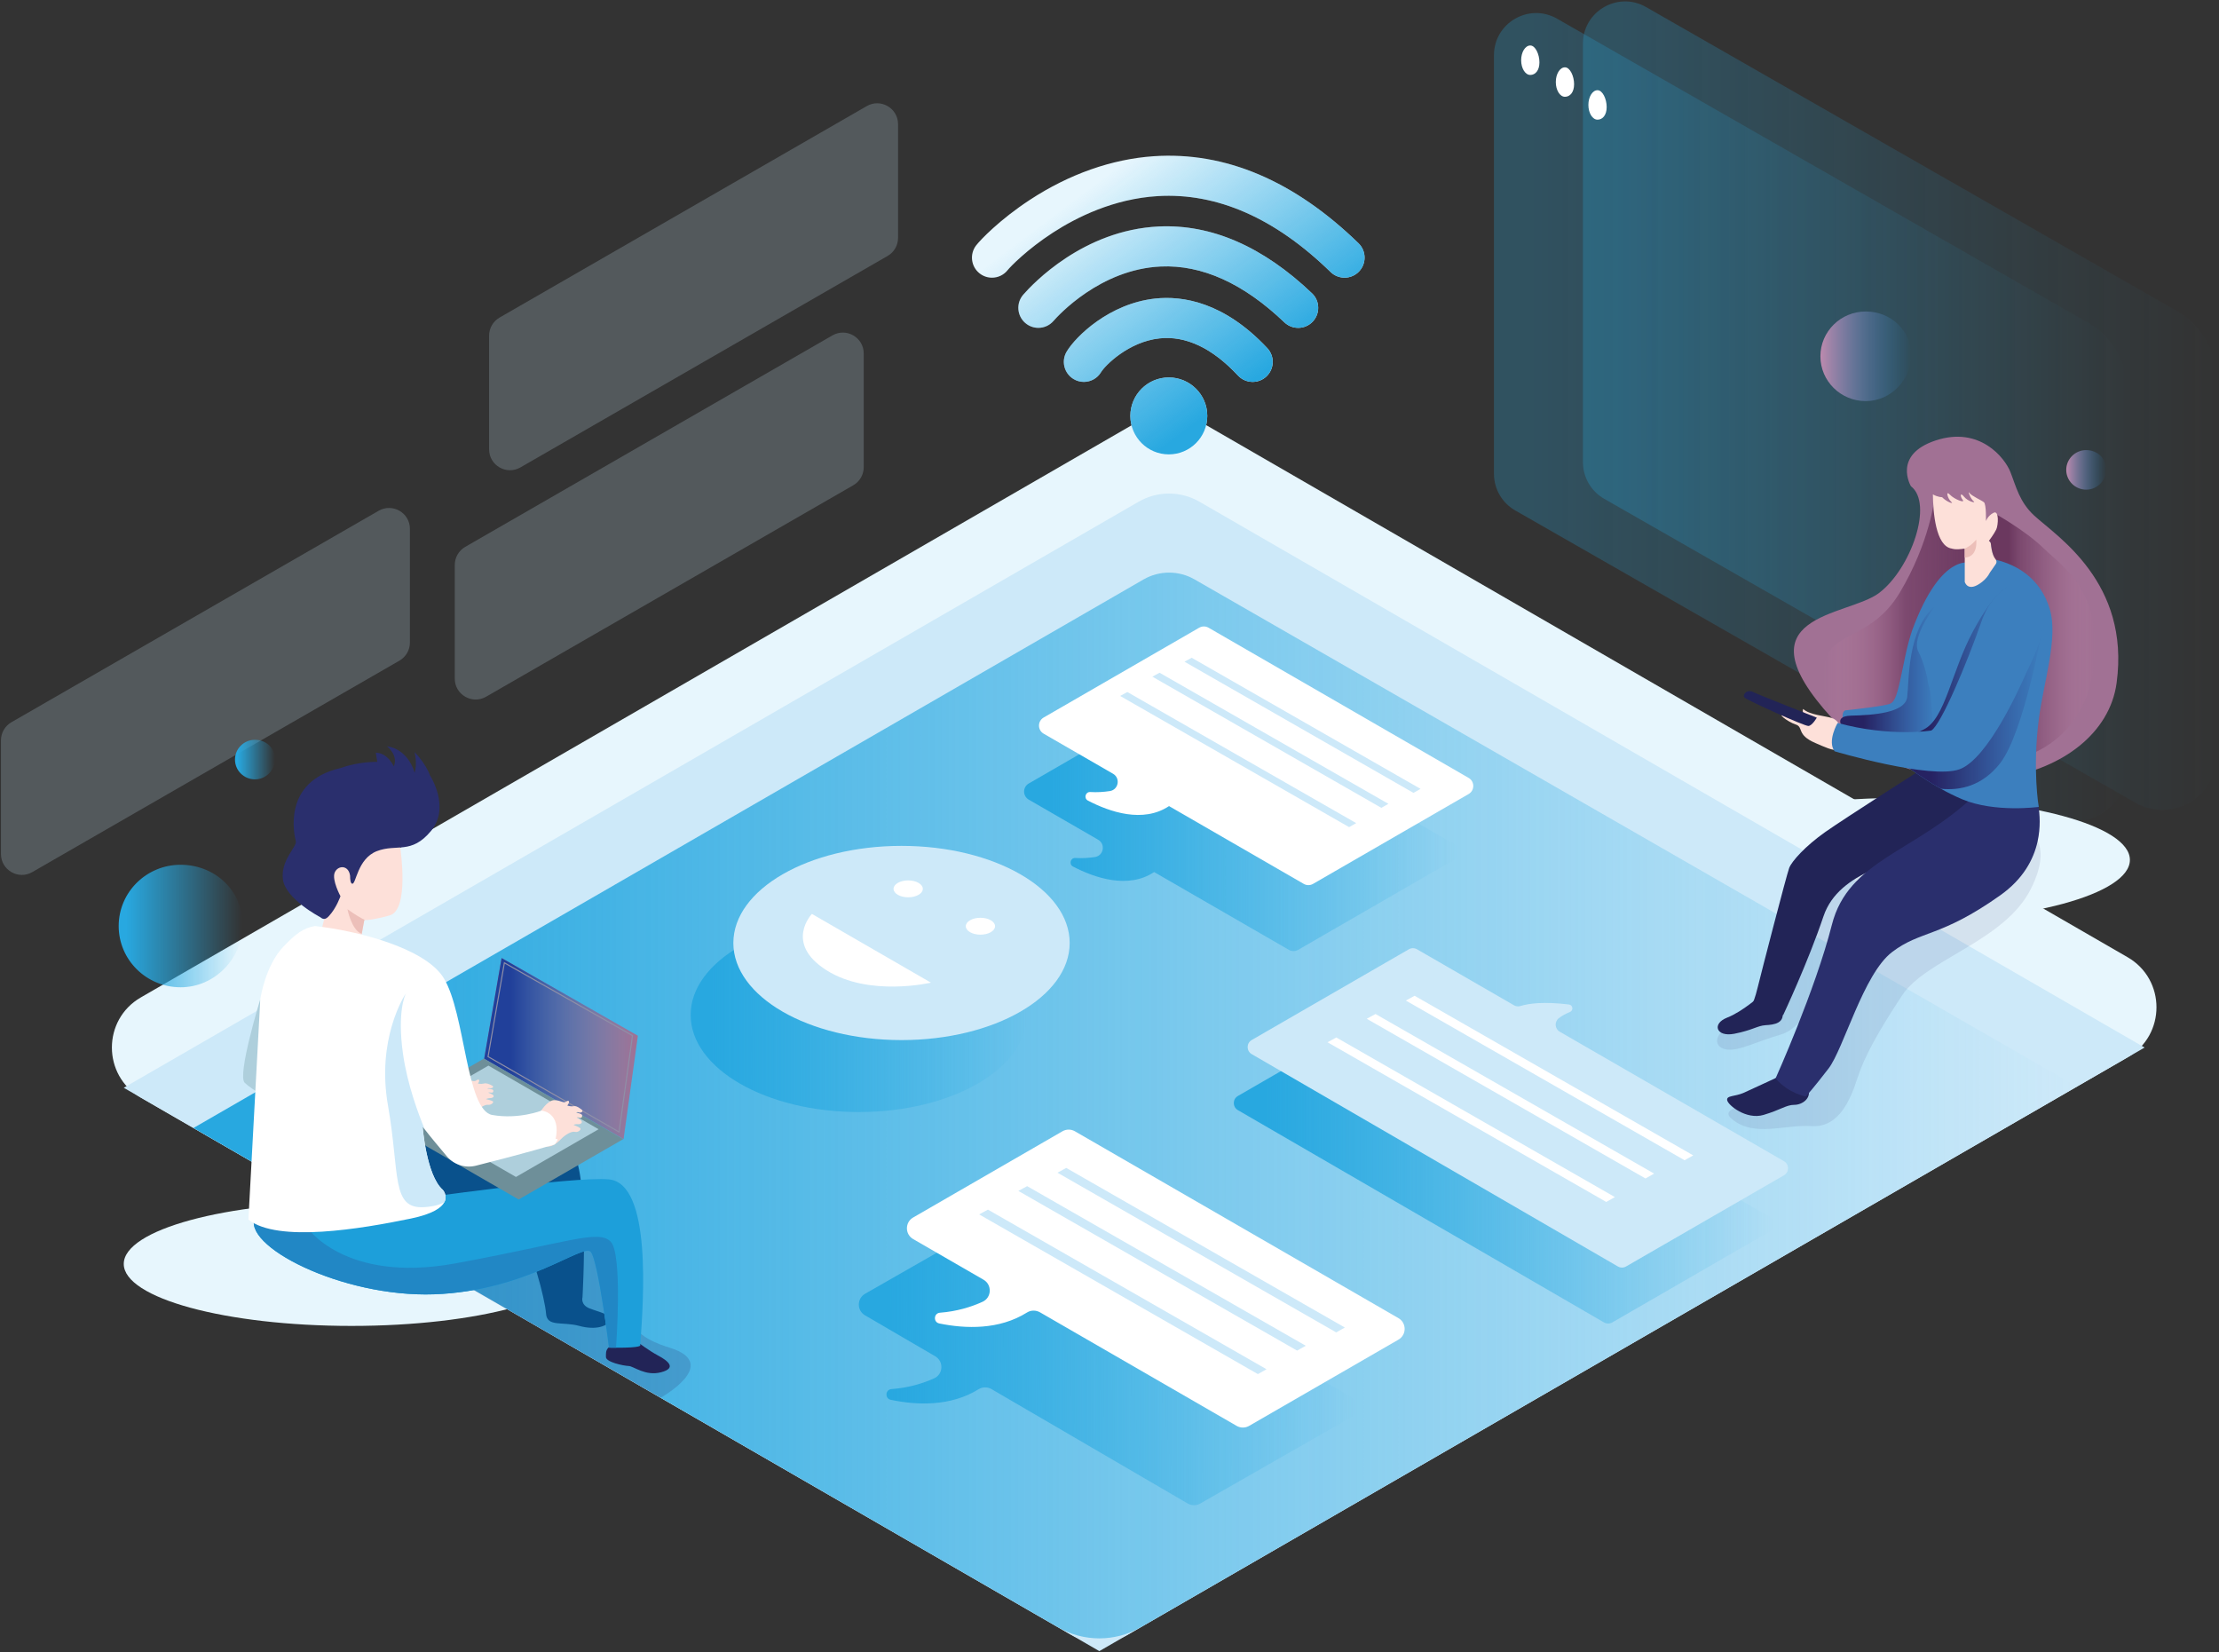 <svg width="912" height="679" viewBox="0 0 912 679" fill="none" xmlns="http://www.w3.org/2000/svg">
<rect x="0" y="0" width="912" height="679" fill="#333333" stroke="none"/>
<g opacity="0.51">
<path opacity="0.51" d="M614.01 22.709V194.721C614.01 200.935 617.338 206.673 622.731 209.758L840.986 334.624C855.911 343.163 874.492 332.386 874.492 315.191V160.924C874.492 149.197 868.212 138.366 858.034 132.539L639.942 7.675C628.391 1.063 614.01 9.401 614.01 22.709Z" fill="url(#paint0_linear_26_28112)"/>
</g>
<g opacity="0.51">
<path opacity="0.51" d="M650.584 17.928V189.94C650.584 196.153 653.913 201.891 659.306 204.976L877.561 329.842C892.486 338.381 911.066 327.605 911.066 310.41V156.142C911.066 144.414 904.787 133.584 894.609 127.757L676.516 2.893C664.967 -3.719 650.584 4.619 650.584 17.928Z" fill="url(#paint1_linear_26_28112)"/>
</g>
<g opacity="0.46">
<path opacity="0.46" d="M164.173 271.49L13.259 358.392C7.54 361.686 0.398 357.557 0.398 350.956V304.244C0.398 301.175 2.037 298.34 4.697 296.808L155.611 209.907C161.33 206.613 168.472 210.742 168.472 217.342V264.055C168.472 267.123 166.833 269.959 164.173 271.49Z" fill="#CDE9F9"/>
</g>
<g opacity="0.46">
<path opacity="0.46" d="M350.69 199.417L199.776 286.318C194.056 289.612 186.915 285.483 186.915 278.883V232.17C186.915 229.102 188.554 226.266 191.214 224.735L342.127 137.833C347.847 134.54 354.988 138.669 354.988 145.269V191.981C354.988 195.051 353.349 197.886 350.69 199.417Z" fill="#CDE9F9"/>
</g>
<g opacity="0.46">
<path opacity="0.46" d="M364.799 105.185L213.885 192.086C208.165 195.38 201.024 191.251 201.024 184.651V137.938C201.024 134.87 202.663 132.034 205.323 130.503L356.236 43.602C361.956 40.308 369.097 44.437 369.097 51.037V97.75C369.097 100.818 367.458 103.653 364.799 105.185Z" fill="#CDE9F9"/>
</g>
<path d="M632.701 25.621C632.701 28.965 631.019 30.8 628.944 30.8C626.869 30.8 625.187 28.09 625.187 24.747C625.187 21.404 626.869 18.693 628.944 18.693C631.019 18.693 632.701 22.278 632.701 25.621Z" fill="white"/>
<path d="M646.946 34.595C646.946 37.939 645.264 39.775 643.189 39.775C641.114 39.775 639.432 37.064 639.432 33.721C639.432 30.378 641.114 27.667 643.189 27.667C645.264 27.666 646.946 31.252 646.946 34.595Z" fill="white"/>
<path d="M660.336 43.996C660.336 47.339 658.653 49.175 656.578 49.175C654.503 49.175 652.821 46.465 652.821 43.122C652.821 39.778 654.503 37.068 656.578 37.068C658.653 37.068 660.336 40.652 660.336 43.996Z" fill="white"/>
<path d="M144.476 544.888C196.177 544.888 238.089 533.484 238.089 519.416C238.089 505.348 196.177 493.944 144.476 493.944C92.775 493.944 50.864 505.348 50.864 519.416C50.864 533.484 92.775 544.888 144.476 544.888Z" fill="#E7F6FD"/>
<path d="M781.766 378.848C833.467 378.848 875.379 367.444 875.379 353.376C875.379 339.308 833.467 327.904 781.766 327.904C730.066 327.904 688.154 339.308 688.154 353.376C688.154 367.444 730.066 378.848 781.766 378.848Z" fill="#E7F6FD"/>
<path d="M439.94 671.672L57.872 451.066C42.028 441.918 42.028 419.048 57.872 409.899L468.581 172.755C475.935 168.509 484.997 168.509 492.351 172.755L874.419 393.362C890.264 402.51 890.264 425.38 874.419 434.529L463.711 671.672C456.356 675.919 447.294 675.919 439.94 671.672Z" fill="#E7F6FD"/>
<path d="M451.825 678.534L50.863 447.019L467.993 206.168C475.711 201.712 485.219 201.712 492.937 206.168L881.427 430.482L451.825 678.534Z" fill="#CDE9F9"/>
<path d="M434.89 668.757L79.503 463.556L469.983 238.13C476.472 234.384 484.464 234.376 490.959 238.11L853.62 446.538L468.759 668.757C458.28 674.808 445.369 674.808 434.89 668.757Z" fill="url(#paint2_linear_26_28112)"/>
<path d="M554.822 573.861L422.184 496.523C420.604 495.602 418.653 495.593 417.066 496.501L355.551 531.672C352.131 533.627 352.11 538.552 355.513 540.536L384.364 557.358C387.946 559.447 387.704 564.732 383.923 566.433C379.201 568.557 373.334 570.337 366.398 570.846C363.83 571.034 363.576 574.731 366.097 575.258C376.927 577.524 390.711 578.047 402.196 570.903C403.827 569.889 405.9 569.915 407.558 570.882L488.15 617.874C489.73 618.795 491.681 618.803 493.268 617.896L554.783 582.725C558.204 580.77 558.225 575.846 554.822 573.861Z" fill="url(#paint3_linear_26_28112)"/>
<path d="M574.747 541.676L441.782 464.901C440.199 463.986 438.248 463.986 436.664 464.901L375.299 500.334C371.887 502.304 371.887 507.228 375.299 509.198L404.22 525.897C407.811 527.971 407.592 533.257 403.818 534.974C399.106 537.118 393.245 538.923 386.312 539.461C383.745 539.66 383.507 543.358 386.03 543.875C396.869 546.095 410.655 546.559 422.11 539.366C423.737 538.345 425.81 538.362 427.472 539.323L508.264 585.971C509.847 586.886 511.798 586.886 513.382 585.971L574.747 550.539C578.159 548.57 578.159 543.646 574.747 541.676Z" fill="white"/>
<path d="M597.474 346.78L490.582 285.061C489.395 284.376 487.934 284.376 486.748 285.061L422.815 321.975C420.259 323.451 420.259 327.141 422.815 328.616L451.333 345.083C454.461 346.889 453.592 351.646 450.022 352.195C447.483 352.585 444.773 352.762 441.976 352.59C439.974 352.467 439.231 355.186 441.011 356.113C450.037 360.811 463.7 365.464 474.345 358.37L529.708 390.336C530.895 391.021 532.356 391.021 533.542 390.336L597.475 353.421C600.03 351.945 600.03 348.256 597.474 346.78Z" fill="url(#paint4_linear_26_28112)"/>
<path d="M603.595 319.673L496.703 257.953C495.516 257.269 494.055 257.269 492.869 257.953L428.936 294.868C426.38 296.344 426.38 300.033 428.936 301.508L457.455 317.976C460.582 319.781 459.713 324.539 456.143 325.087C453.604 325.477 450.895 325.655 448.097 325.483C446.095 325.359 445.352 328.079 447.132 329.006C456.158 333.704 469.821 338.357 480.466 331.263L535.829 363.229C537.016 363.914 538.477 363.914 539.664 363.229L603.596 326.314C606.151 324.838 606.151 321.149 603.595 319.673Z" fill="white"/>
<path d="M634.986 441.42C636.327 440.363 637.942 439.533 639.537 438.89C641.087 438.266 640.796 436.004 639.136 435.803C628.786 434.551 622.687 435.357 619.208 436.426C618.316 436.701 617.357 436.591 616.549 436.125L615.285 435.395L576.695 413.113C575.656 412.513 574.376 412.513 573.337 413.113L508.767 450.395C506.532 451.687 506.529 454.912 508.762 456.207L659.255 543.463C660.295 544.065 661.578 544.067 662.618 543.465L727.501 506.002C729.739 504.71 729.739 501.479 727.501 500.187L635.361 446.986C633.293 445.794 633.111 442.9 634.986 441.42Z" fill="url(#paint5_linear_26_28112)"/>
<path d="M640.677 418.416C642.017 417.358 643.632 416.529 645.227 415.886C646.778 415.262 646.487 412.999 644.827 412.798C634.476 411.546 628.377 412.352 624.899 413.422C624.007 413.696 623.047 413.587 622.24 413.121L620.975 412.391L582.385 390.109C581.346 389.509 580.066 389.509 579.027 390.109L514.458 427.391C512.222 428.681 512.219 431.908 514.453 433.203L664.946 520.459C665.985 521.061 667.268 521.063 668.309 520.461L733.191 482.998C735.43 481.706 735.43 478.475 733.191 477.182L641.052 423.981C638.983 422.79 638.801 419.895 640.677 418.416Z" fill="#CDE9F9"/>
<path d="M352.974 457.001C391.144 457.001 422.087 439.134 422.087 417.094C422.087 395.055 391.144 377.188 352.974 377.188C314.803 377.188 283.86 395.055 283.86 417.094C283.86 439.134 314.803 457.001 352.974 457.001Z" fill="url(#paint6_linear_26_28112)"/>
<path d="M370.519 427.426C408.69 427.426 439.633 409.559 439.633 387.52C439.633 365.48 408.69 347.613 370.519 347.613C332.349 347.613 301.406 365.48 301.406 387.52C301.406 409.559 332.349 427.426 370.519 427.426Z" fill="#CDE9F9"/>
<path d="M373.262 368.748C376.583 368.748 379.275 367.194 379.275 365.276C379.275 363.358 376.583 361.804 373.262 361.804C369.941 361.804 367.249 363.358 367.249 365.276C367.249 367.194 369.941 368.748 373.262 368.748Z" fill="white"/>
<path d="M402.951 384.104C406.273 384.104 408.965 382.549 408.965 380.632C408.965 378.714 406.273 377.159 402.951 377.159C399.63 377.159 396.938 378.714 396.938 380.632C396.938 382.549 399.63 384.104 402.951 384.104Z" fill="white"/>
<path d="M333.693 375.576L382.617 403.824C382.617 403.824 357.148 409.813 339.656 398.704C322.165 387.594 333.693 375.576 333.693 375.576Z" fill="white"/>
<path opacity="0.2" d="M205.642 512.603C205.642 512.603 252.909 499.582 256.134 519.197C259.359 538.811 253.964 547.247 275.274 553.854C296.584 560.462 271.51 574.421 271.51 574.421L189.849 527.415L205.642 512.603Z" fill="#2A2F6D"/>
<path d="M262.163 425.639L256.274 468.128L198.994 435.054L206.154 393.712L262.163 425.639Z" fill="#A17194"/>
<path d="M262.163 425.639L256.274 468.128L198.994 435.054L206.154 393.712L262.163 425.639Z" fill="url(#paint7_linear_26_28112)"/>
<path d="M207.455 396.012L259.713 425.688L254.266 464.849L200.832 434.113L207.455 396.012ZM207.131 395.326L200.348 434.341L254.608 465.552L260.186 425.456L207.131 395.326Z" fill="#8F8FA7"/>
<path d="M163.64 468.128C163.64 468.128 224.225 466.499 233.53 471.153C242.834 475.807 239.403 533.113 239.403 533.113C239.403 533.113 238.468 536.152 242.266 537.672C246.065 539.191 251.952 540.331 250.813 542.609C249.673 544.888 245.101 546.787 238.088 544.888C231.075 542.989 224.793 545.458 224.414 539.761C224.034 534.063 218.337 511.842 214.538 510.323C210.74 508.804 145.027 494.683 163.64 468.128Z" fill="#09518C"/>
<path d="M262.515 551.842C262.515 551.842 266.695 555.048 270.591 557.128C274.486 559.209 278.257 562.192 271.745 563.923C265.233 565.653 260.488 561.429 258.35 561.355C256.211 561.28 248.943 559.744 249.041 557.622C249.137 555.5 247.714 551.029 262.515 551.842Z" fill="#222457"/>
<path d="M263.139 552.769C263.139 552.769 264.328 553.906 253.188 553.854C252.305 553.845 251.334 553.836 250.285 553.819C250.285 553.819 245.913 518.378 242.835 514.505C239.757 510.631 216.654 530.568 178.407 531.897C140.247 533.226 98.607 511.671 104.938 499.91C105.025 499.727 105.13 499.552 105.252 499.377C113.166 487.747 169.007 492.932 169.007 492.932C169.007 492.932 235.725 483.34 250.197 484.66C268.001 486.296 264.459 534.406 263.139 552.769Z" fill="#1D9FDA"/>
<path d="M253.188 553.854C252.305 553.845 251.334 553.836 250.285 553.819C250.285 553.819 245.913 518.378 242.835 514.504C239.757 510.631 216.654 530.568 178.407 531.897C140.247 533.226 98.607 511.671 104.938 499.91C109.38 497.523 114.163 497.409 114.163 497.409L125.845 503.959C125.845 503.959 141.226 527.595 187.099 519.2C232.962 510.797 245.878 505.104 250.958 510.229C256.038 515.353 253.188 553.854 253.188 553.854Z" fill="#2187C5"/>
<path d="M256.135 468.128L213.175 492.933L155.895 459.859L198.855 435.054L256.135 468.128Z" fill="#6E8F99"/>
<path d="M246.023 464.062L212.057 483.673L166.769 457.523L200.735 437.912L246.023 464.062Z" fill="#AECFDC"/>
<path d="M238.226 459.348C239.071 459.641 239.422 458.756 239.222 458.205C239.023 457.655 236.835 457.212 236.835 457.212C236.835 457.212 237.313 456.869 237.961 457.154C238.61 457.439 240.143 456.79 238.984 455.934C237.826 455.078 236.839 454.374 235.623 454.593C234.408 454.813 233.146 454.316 233.146 454.316C234.218 453.141 234.122 451.758 232.766 452.663C231.411 453.568 230.814 452.181 227.842 452.113C224.869 452.045 221.692 457.501 221.692 457.501C221.692 457.501 219.578 467.433 222.668 470.09C225.757 472.746 228.908 469.797 230.606 468.072C232.303 466.346 234.861 464.783 236.263 465.138C237.666 465.493 239.072 464.131 238.441 463.598C237.811 463.066 235.705 462.268 235.705 462.268C235.705 462.268 236.565 461.87 237.556 461.98C238.546 462.091 239.432 461.464 239.034 460.759C238.636 460.054 236.985 459.236 236.985 459.236C236.985 459.236 237.381 459.055 238.226 459.348Z" fill="#FDE0D9"/>
<path d="M202.773 450.116C202.314 449.565 200.635 449.037 200.635 449.037C200.635 449.037 200.997 448.849 201.843 449.014C202.688 449.18 202.93 448.408 202.679 447.968C202.428 447.527 200.272 447.362 200.272 447.362C200.272 447.362 200.695 447.031 201.35 447.209C202.006 447.386 203.412 446.701 202.205 446.095C200.997 445.489 199.971 444.993 198.823 445.29C197.676 445.587 196.408 445.29 196.408 445.29C197.314 444.21 197.073 443.066 195.864 443.947C194.657 444.829 193.932 443.727 191.063 443.947C188.193 444.167 185.719 449.014 185.719 449.014C185.719 449.014 184.753 457.496 188.014 459.424C191.274 461.352 193.992 458.597 195.441 457C196.89 455.403 199.185 453.861 200.574 454.027C201.963 454.192 203.171 452.925 202.506 452.539C201.842 452.154 199.728 451.685 199.728 451.685C199.728 451.685 200.514 451.273 201.48 451.273C202.446 451.273 203.231 450.667 202.773 450.116Z" fill="#FDE0D9"/>
<path d="M160.175 376.179C153.783 377.963 150.994 378.12 150.085 378.103C149.84 378.094 149.726 378.077 149.726 378.077L148.685 383.76L148.021 387.389L137.956 384.915L135.106 384.722C135.106 384.722 134.905 383.883 134.616 382.423C133.453 382.335 132.447 382.134 132.325 382.082C132.089 381.977 133.059 378.383 133.593 376.485C132.071 366.307 130.742 349.369 137.012 341.499C146.307 329.843 155.707 334.32 157.701 331.356C159.703 328.401 162.641 326.8 162.449 330.027C162.265 333.262 163.761 340.38 164.539 348.678C164.539 348.678 168.343 373.897 160.175 376.179Z" fill="#FDE0D9"/>
<path d="M106.984 410.622C106.984 410.622 97.358 441.952 100.586 444.99C103.815 448.029 111.412 452.112 111.412 452.112L106.984 410.622Z" fill="#AECFDC"/>
<path d="M228.022 470.285C228.022 470.285 216.244 473.861 195.581 479.047C191.218 480.14 186.609 478.671 183.698 475.243C180.611 471.596 176.79 467.014 174.621 464.19C174.263 463.718 173.948 463.298 173.694 462.94C173.694 462.94 175.189 483.043 181.975 488.945C181.975 488.945 184.074 491.245 182.648 494.017C181.477 496.29 177.926 498.879 168.867 500.767C148.432 504.999 114.172 510.762 102.096 501.204L106.984 410.623C106.984 410.623 108.943 396.842 116.542 388.963C121.631 383.682 124.551 381.434 129.431 380.551C146.578 382.431 174.84 389.558 182.395 401.983C191.305 416.621 191.506 456.311 202.34 458.209C213.166 460.106 222.566 456.408 222.566 456.408C222.566 456.408 230.707 456.994 228.354 468.125C228.354 468.125 230.331 467.198 228.022 470.285Z" fill="white"/>
<path d="M176.792 318.781C176.792 318.781 176.784 318.79 176.782 318.791C174.947 313.601 170.383 309.087 170.383 309.087C170.383 309.087 171.614 313.713 170.409 317.588C170.409 317.588 168.13 307.995 159.014 306.667C159.014 306.667 163.805 310.288 161.862 314.935C161.862 314.935 159.299 309.328 154.455 309.328L155.061 313.094C155.061 313.094 147.686 312.847 139.862 315.662C139.861 315.662 139.861 315.662 139.86 315.662C115.701 321.223 121.003 343.431 121.572 345.711C122.143 347.989 115.163 353.545 116.302 361.521C117.442 369.498 131.579 376.885 131.579 376.885L131.58 376.876C132.798 377.918 133.763 377.947 135.083 376.56C138.257 373.223 139.926 368.298 139.926 368.298C139.926 368.298 136.334 361.648 137.55 358.612C138.763 355.584 143.276 355.29 143.886 359.904C143.887 361.555 144.082 362.966 144.718 363.16C146.356 363.658 146.784 352.905 154.903 349.771C163.022 346.637 169.005 351.266 177.124 341.509C185.244 331.751 176.792 318.781 176.792 318.781Z" fill="#2A2F6D"/>
<path d="M150.084 378.103C149.839 378.094 149.726 378.077 149.726 378.077L148.685 383.76C144.514 382.379 142.8 373.626 142.8 373.626C146.062 375.987 148.405 377.351 150.084 378.103Z" fill="#ECBFB9"/>
<path d="M182.648 494.017C180.951 495.022 178.363 495.809 174.463 496.08C160.604 497.025 164.399 482.404 159.458 454.309C154.666 427.009 166.174 409.189 166.838 408.192C166.523 408.813 163.192 415.826 165.623 433.026C167.424 445.818 172.076 458.122 174.621 464.19C174.262 463.718 173.947 463.298 173.694 462.94C173.694 462.94 175.189 483.043 181.975 488.945C181.975 488.945 184.073 491.245 182.648 494.017Z" fill="#CDE9F9"/>
<path opacity="0.1" d="M831.21 339.909C831.21 339.909 845.454 343.887 834.629 365.382C823.803 386.875 791.578 394.177 781.766 409.043C771.955 423.91 766.257 434.194 763.409 443.011C760.56 451.828 755.892 463.466 744.552 462.775C733.211 462.084 721.246 467.329 712.13 460.148C703.015 452.968 732.072 455.176 740.048 439.543C748.025 423.91 752.885 397.409 752.885 397.409C752.885 397.409 743.658 421.658 732.167 425.063C720.676 428.468 714.958 431.887 709.84 431.317C704.723 430.747 702.444 425.141 714.408 419.398C726.373 413.654 736.059 382.832 740.047 372.604C744.036 362.375 795.647 332.146 795.647 332.146L831.21 339.909Z" fill="#2A2F6D"/>
<path d="M785.391 199.826C785.391 199.826 777.622 186.877 795.646 180.972C813.671 175.067 823.979 188.164 826.265 193.966C828.573 199.821 829.967 206.296 836.07 211.898C845.412 220.473 875.514 239.34 869.921 280.651C864.327 321.961 792.164 338.121 752.883 295.079C713.602 252.037 759.286 253.591 772.338 243.646C785.391 233.7 794.714 206.973 785.391 199.826Z" fill="#A17194"/>
<path d="M832.634 310.59C832.634 310.59 857.134 304.199 860.552 273.441C863.971 242.683 848.074 233.246 840.068 225.451C832.063 217.655 819.314 210.737 819.314 210.737L814.686 225.451L832.634 310.59Z" fill="url(#paint8_linear_26_28112)"/>
<path d="M795.083 204.821C795.083 204.821 793.116 222.974 780.826 243.485C768.536 263.996 750.957 258.835 749.734 274.442C748.512 290.05 754.354 312.616 781.766 293.434C809.179 274.252 810.978 231.523 810.978 231.523C810.978 231.523 813.076 219.555 809.418 216.136L795.083 204.821Z" fill="url(#paint9_linear_26_28112)"/>
<path d="M733.286 441.401C733.286 441.401 720.44 447.409 716.711 449.067C712.981 450.725 709.459 450.103 709.874 452.175C710.288 454.246 717.747 460.255 724.791 458.183C731.835 456.111 734.114 454.039 737.429 454.039C740.744 454.039 744.473 451.346 743.229 447.616C741.987 443.887 733.286 441.401 733.286 441.401Z" fill="#222457"/>
<path d="M793.782 313.569C793.782 313.569 758.665 335.944 750.274 341.849C741.884 347.754 736.393 353.97 735.358 356.663C734.322 359.356 723.756 400.171 722.512 405.351C721.269 410.531 720.441 411.981 720.441 411.981C720.441 411.981 724.999 417.687 732.872 417.16C732.872 417.16 743.024 395.613 749.446 376.552C755.869 357.492 781.56 354.384 791.297 348.998C801.035 343.611 816.366 328.486 813.051 323.307C809.736 318.128 793.782 313.569 793.782 313.569Z" fill="#222457"/>
<path d="M836.048 324.31C836.048 324.31 840.028 334.195 837.427 345.855C835.79 353.192 831.545 361.233 822.063 367.954C797.512 385.358 789.432 382.25 777.622 391.262C765.812 400.274 757.733 431.041 751.517 439.121C745.302 447.201 742.194 450.62 742.194 450.62C742.194 450.62 735.046 449.376 729.763 443.161C729.763 443.161 746.081 406.874 752.885 380.074C759.689 353.273 787.257 350.239 811.808 326.621C836.359 303.003 836.048 324.31 836.048 324.31Z" fill="#2A2F6D"/>
<path d="M756.334 298.962C756.334 298.962 755.805 296.01 752.885 295.077C749.964 294.145 743.749 293.834 741.107 291.348C741.107 291.348 740.019 293.523 743.283 295.155C743.283 295.155 739.398 296.32 734.27 294.301C729.142 292.281 734.581 296.632 738 297.719C741.418 298.807 738.155 301.922 746.079 305.332C754.003 308.743 758.665 311.394 756.334 298.962Z" fill="#FDE0D9"/>
<path d="M837.973 295.339C835.264 316.23 837.915 331.597 837.915 331.597C837.915 331.597 819.887 334.077 806.523 328.488C803.346 327.153 800.398 325.664 797.689 324.139C788.98 319.236 782.656 313.913 778.869 312.015C773.89 309.525 758.665 300.52 758.665 300.52C758.665 300.52 755.794 293.023 758.37 291.926C763.817 291.353 775.12 290.056 776.999 289.121C779.489 287.881 780.319 282.701 783.009 269.852C783.897 265.598 784.86 262.173 785.862 259.112C798.234 225.411 810.978 231.525 810.978 231.525C810.978 231.525 814.956 230.456 815.605 229.159C828.931 230.895 838.785 238.002 842.467 250.383C845.995 262.192 839.88 280.545 837.973 295.339Z" fill="#3C7FBE"/>
<path d="M792.631 281.615C791.919 276.704 790.315 271.398 788.435 267.763C785.327 261.755 795.647 248.721 795.647 248.721C783.792 258.328 784.666 279.798 783.866 286.428C783.066 293.058 769.542 293.887 760.84 294.094C752.138 294.301 758.664 300.517 758.664 300.517C758.664 300.517 761.069 301.928 771.755 301.447C772.442 302.168 774.079 303.014 777 304.039C788.809 308.183 794.395 305.697 794.395 305.697C794.395 305.697 794.384 285.096 792.633 281.619C792.633 281.617 792.632 281.616 792.631 281.615Z" fill="url(#paint10_linear_26_28112)"/>
<path d="M839.966 255.552C839.966 255.552 832.116 300.93 821.956 313.778C814.716 322.946 805.663 324.977 797.689 324.138C788.98 319.235 782.656 313.912 778.869 312.014C778.869 312.014 809.737 304.602 815.327 284.016C820.926 263.432 834.358 249.132 839.966 255.552Z" fill="url(#paint11_linear_26_28112)"/>
<path d="M801.272 299.761C801.272 299.761 812.238 248.364 825.283 241.187C825.283 241.187 820.096 242.298 810.979 259.287C801.863 276.276 799.584 295.276 790.675 299.76C781.765 304.244 781.766 304.245 781.766 304.245L794.395 305.696L801.272 299.761Z" fill="url(#paint12_linear_26_28112)"/>
<path d="M832.008 239.294C832.008 239.294 820.199 238.764 814.294 255.655C808.389 272.547 797.823 297.72 793.782 300.206C793.782 300.206 777 303.003 755.246 297.098C755.246 297.098 750.895 304.54 754.003 308.743C754.003 308.743 793.575 320.475 805.384 316.124C817.193 311.772 830.37 281.938 832.525 277.104C835.715 269.95 848.064 248.514 832.008 239.294Z" fill="#3C7FBE"/>
<path d="M746.7 294.922C746.7 294.922 722.926 285.599 720.439 284.356C717.953 283.112 715.934 285.599 717.021 286.687C718.109 287.775 741.728 298.496 743.282 298.341C744.836 298.186 746.7 294.922 746.7 294.922Z" fill="#222457"/>
<path d="M817.874 235.244C817.425 227.87 817.444 222.929 817.454 222.299C817.864 222.529 818.179 222.939 818.237 223.492C818.39 225.009 818.666 226.669 819.171 228.023C819.248 230.226 819.105 232.801 817.874 235.244Z" fill="#2A2F6D"/>
<path d="M820.154 229.816C820.613 230.37 820.708 231.142 820.298 231.743L817.808 235.358C817.122 236.674 816.12 237.953 814.651 239.116C808.746 243.781 807.506 239.116 807.506 239.116V225.446C803.47 226.066 802.221 225.446 802.221 225.446C795.524 224.521 794.494 210.375 794.409 203.173C796.574 204.384 798.186 204.318 798.186 204.318C800.046 206.283 803.366 207.427 801.916 206.178C800.467 204.938 799.532 201.312 801.392 203.278C803.261 205.243 807.822 206.903 806.677 205.453C805.542 204.003 805.542 202.038 807.202 204.108C808.852 206.178 812.381 206.903 811.131 205.968C809.891 205.043 808.546 201.312 809.405 202.553C810.273 203.793 814.346 205.558 815.377 206.388C816.416 207.217 816.206 214.152 816.206 214.152C816.206 214.152 816.931 211.978 819.316 210.738C821.7 209.498 821.281 215.813 820.46 217.578C819.631 219.333 817.456 222.233 817.456 222.233C817.456 222.233 817.456 222.262 817.456 222.299C817.866 222.529 818.181 222.939 818.238 223.492C818.392 225.009 818.668 226.669 819.173 228.023C819.439 228.728 819.754 229.348 820.154 229.816Z" fill="#FDE0D9"/>
<path d="M723.548 409.08C723.548 409.08 716.23 415.71 709.84 418.196C703.451 420.682 705.315 426.276 712.774 424.826C720.233 423.375 722.304 421.511 725.619 421.304C728.934 421.097 734.321 420.682 732.249 414.467C730.178 408.251 723.548 409.08 723.548 409.08Z" fill="#222457"/>
<path d="M807.505 229.158V225.447C808.573 224.932 810.319 224.073 812.217 221.745C812.218 221.746 813.2 228.833 807.505 229.158Z" fill="#ECBFB9"/>
<path d="M549.181 547.552L434.619 481.925L438.225 479.96L552.728 545.553L549.181 547.552Z" fill="#CDE9F9"/>
<path d="M533.109 555.04L418.547 489.413L422.154 487.448L536.656 553.041L533.109 555.04Z" fill="#CDE9F9"/>
<path d="M516.99 564.69L402.427 499.062L406.034 497.097L520.536 562.69L516.99 564.69Z" fill="#CDE9F9"/>
<path d="M692.359 476.806L577.797 411.18L581.404 409.214L695.906 474.807L692.359 476.806Z" fill="white"/>
<path d="M676.288 484.295L561.726 418.668L565.332 416.703L679.834 482.295L676.288 484.295Z" fill="white"/>
<path d="M660.168 493.944L545.605 428.317L549.212 426.352L663.714 491.944L660.168 493.944Z" fill="white"/>
<path d="M580.922 325.832L486.817 271.924L489.779 270.31L583.834 324.189L580.922 325.832Z" fill="#CDE9F9"/>
<path d="M567.72 331.983L473.615 278.076L476.577 276.461L570.633 330.341L567.72 331.983Z" fill="#CDE9F9"/>
<path d="M554.479 339.909L460.374 286.001L463.337 284.387L557.392 338.267L554.479 339.909Z" fill="#CDE9F9"/>
<path d="M407.699 114.117C405.923 114.117 404.134 113.545 402.626 112.365C399.045 109.563 398.42 104.381 401.222 100.8C402.983 98.551 410.818 90.288 423.306 82.105C439.408 71.553 456.992 65.362 474.156 64.201C503.578 62.211 531.904 74.246 558.346 99.974C561.605 103.144 561.677 108.357 558.505 111.616C555.335 114.875 550.123 114.946 546.863 111.775C524.086 89.614 500.179 79.129 475.814 80.594C457.662 81.69 442.389 89.354 432.773 95.589C422.091 102.515 415.288 109.585 414.177 110.963C412.556 113.035 410.14 114.117 407.699 114.117ZM432.97 131.907C434.862 129.736 452.165 110.665 477.042 109.518C493.998 108.74 511.097 116.454 527.865 132.454C531.155 135.594 536.366 135.472 539.504 132.182C542.643 128.893 542.522 123.681 539.232 120.543C519.084 101.316 497.904 92.073 476.283 93.07C445.227 94.501 424.411 116.663 420.553 121.091C417.566 124.519 417.925 129.72 421.353 132.707C422.913 134.066 424.84 134.732 426.758 134.732C429.056 134.731 431.342 133.774 432.97 131.907ZM452.537 152.928C454.124 150.269 463.765 140.436 476.562 139.061C487.406 137.898 498.264 143.035 508.832 154.333C511.939 157.652 517.148 157.826 520.469 154.721C523.79 151.615 523.963 146.405 520.857 143.084C503.054 124.053 485.989 121.49 474.804 122.69C455.917 124.719 442.12 138.252 438.399 144.49C436.068 148.394 437.344 153.448 441.248 155.778C442.571 156.568 444.025 156.943 445.461 156.943C448.263 156.943 450.996 155.51 452.537 152.928ZM480.375 155.112C471.645 155.112 464.568 162.19 464.568 170.919C464.568 179.649 471.646 186.726 480.375 186.726C489.106 186.726 496.182 179.649 496.182 170.919C496.182 162.189 489.106 155.112 480.375 155.112Z" fill="#E7F6FD"/>
<path d="M407.699 114.117C405.923 114.117 404.134 113.545 402.626 112.365C399.045 109.563 398.42 104.381 401.222 100.8C402.983 98.551 410.818 90.288 423.306 82.105C439.408 71.553 456.992 65.362 474.156 64.201C503.578 62.211 531.904 74.246 558.346 99.974C561.605 103.144 561.677 108.357 558.505 111.616C555.335 114.875 550.123 114.946 546.863 111.775C524.086 89.614 500.179 79.129 475.814 80.594C457.662 81.69 442.389 89.354 432.773 95.589C422.091 102.515 415.288 109.585 414.177 110.963C412.556 113.035 410.14 114.117 407.699 114.117ZM432.97 131.907C434.862 129.736 452.165 110.665 477.042 109.518C493.998 108.74 511.097 116.454 527.865 132.454C531.155 135.594 536.366 135.472 539.504 132.182C542.643 128.893 542.522 123.681 539.232 120.543C519.084 101.316 497.904 92.073 476.283 93.07C445.227 94.501 424.411 116.663 420.553 121.091C417.566 124.519 417.925 129.72 421.353 132.707C422.913 134.066 424.84 134.732 426.758 134.732C429.056 134.731 431.342 133.774 432.97 131.907ZM452.537 152.928C454.124 150.269 463.765 140.436 476.562 139.061C487.406 137.898 498.264 143.035 508.832 154.333C511.939 157.652 517.148 157.826 520.469 154.721C523.79 151.615 523.963 146.405 520.857 143.084C503.054 124.053 485.989 121.49 474.804 122.69C455.917 124.719 442.12 138.252 438.399 144.49C436.068 148.394 437.344 153.448 441.248 155.778C442.571 156.568 444.025 156.943 445.461 156.943C448.263 156.943 450.996 155.51 452.537 152.928ZM480.375 155.112C471.645 155.112 464.568 162.19 464.568 170.919C464.568 179.649 471.646 186.726 480.375 186.726C489.106 186.726 496.182 179.649 496.182 170.919C496.182 162.189 489.106 155.112 480.375 155.112Z" fill="url(#paint13_linear_26_28112)"/>
<path d="M785.453 145.948C785.453 135.777 777.109 128.005 766.817 128.005C756.525 128.005 748.182 136.251 748.182 146.422C748.182 156.593 756.525 164.839 766.817 164.839C777.109 164.839 785.453 156.119 785.453 145.948Z" fill="url(#paint14_linear_26_28112)"/>
<path d="M99.724 379.904C99.724 366.001 88.319 355.377 74.25 355.377C60.181 355.377 48.776 366.648 48.776 380.551C48.776 394.455 60.181 405.725 74.25 405.725C88.319 405.725 99.724 393.807 99.724 379.904Z" fill="url(#paint15_linear_26_28112)"/>
<path d="M865.68 192.89C865.68 188.399 861.996 184.967 857.451 184.967C852.907 184.967 849.222 188.608 849.222 193.099C849.222 197.59 852.906 201.231 857.451 201.231C861.996 201.231 865.68 197.381 865.68 192.89Z" fill="url(#paint16_linear_26_28112)"/>
<path d="M113.037 311.939C113.037 307.448 109.353 304.016 104.807 304.016C100.262 304.016 96.578 307.657 96.578 312.148C96.578 316.639 100.262 320.281 104.807 320.281C109.353 320.281 113.037 316.43 113.037 311.939Z" fill="url(#paint17_linear_26_28112)"/>
<defs>
<linearGradient id="paint0_linear_26_28112" x1="614.009" y1="171.486" x2="874.491" y2="171.486" gradientUnits="userSpaceOnUse">
<stop offset="0.061" stop-color="#28A8E0"/>
<stop offset="0.998" stop-color="#29ABE2" stop-opacity="0"/>
</linearGradient>
<linearGradient id="paint1_linear_26_28112" x1="650.585" y1="166.704" x2="911.066" y2="166.704" gradientUnits="userSpaceOnUse">
<stop offset="0.061" stop-color="#28A8E0"/>
<stop offset="0.998" stop-color="#29ABE2" stop-opacity="0"/>
</linearGradient>
<linearGradient id="paint2_linear_26_28112" x1="79.503" y1="454.305" x2="853.62" y2="454.305" gradientUnits="userSpaceOnUse">
<stop offset="0.061" stop-color="#28A8E0"/>
<stop offset="0.998" stop-color="#29ABE2" stop-opacity="0"/>
</linearGradient>
<linearGradient id="paint3_linear_26_28112" x1="352.928" y1="556.738" x2="557.495" y2="557.597" gradientUnits="userSpaceOnUse">
<stop offset="0.061" stop-color="#28A8E0"/>
<stop offset="0.998" stop-color="#29ABE2" stop-opacity="0"/>
</linearGradient>
<linearGradient id="paint4_linear_26_28112" x1="420.898" y1="337.698" x2="599.392" y2="337.698" gradientUnits="userSpaceOnUse">
<stop offset="0.061" stop-color="#28A8E0"/>
<stop offset="0.998" stop-color="#29ABE2" stop-opacity="0"/>
</linearGradient>
<linearGradient id="paint5_linear_26_28112" x1="507.089" y1="478.291" x2="729.179" y2="478.291" gradientUnits="userSpaceOnUse">
<stop offset="0.061" stop-color="#28A8E0"/>
<stop offset="0.998" stop-color="#29ABE2" stop-opacity="0"/>
</linearGradient>
<linearGradient id="paint6_linear_26_28112" x1="283.86" y1="417.094" x2="422.087" y2="417.094" gradientUnits="userSpaceOnUse">
<stop offset="0.061" stop-color="#28A8E0"/>
<stop offset="0.998" stop-color="#29ABE2" stop-opacity="0"/>
</linearGradient>
<linearGradient id="paint7_linear_26_28112" x1="198.994" y1="430.92" x2="262.163" y2="430.92" gradientUnits="userSpaceOnUse">
<stop offset="0.174" stop-color="#21409A"/>
<stop offset="0.998" stop-color="#29ABE2" stop-opacity="0"/>
</linearGradient>
<linearGradient id="paint8_linear_26_28112" x1="814.686" y1="260.664" x2="860.97" y2="260.664" gradientUnits="userSpaceOnUse">
<stop offset="0.237" stop-color="#6B385F"/>
<stop offset="0.339" stop-color="#6F3B62" stop-opacity="0.732"/>
<stop offset="0.455" stop-color="#764268" stop-opacity="0.604"/>
<stop offset="0.651" stop-color="#8C567A" stop-opacity="0.387"/>
<stop offset="0.901" stop-color="#B5799B" stop-opacity="0.11"/>
<stop offset="1" stop-color="#CC8DAE" stop-opacity="0"/>
</linearGradient>
<linearGradient id="paint9_linear_26_28112" x1="749.584" y1="252.811" x2="811.5" y2="252.811" gradientUnits="userSpaceOnUse">
<stop stop-color="#CC8DAE" stop-opacity="0"/>
<stop offset="0.541" stop-color="#6F3B62" stop-opacity="0.732"/>
<stop offset="1" stop-color="#6B385F"/>
</linearGradient>
<linearGradient id="paint10_linear_26_28112" x1="756.316" y1="277.578" x2="795.648" y2="277.578" gradientUnits="userSpaceOnUse">
<stop offset="0.245" stop-color="#262262"/>
<stop offset="0.425" stop-color="#272567" stop-opacity="0.767"/>
<stop offset="0.708" stop-color="#2A2D76" stop-opacity="0.4"/>
<stop offset="0.879" stop-color="#2A3282" stop-opacity="0.178"/>
<stop offset="1" stop-color="#2B3990" stop-opacity="0"/>
</linearGradient>
<linearGradient id="paint11_linear_26_28112" x1="778.869" y1="289.156" x2="839.967" y2="289.156" gradientUnits="userSpaceOnUse">
<stop offset="0.245" stop-color="#262262"/>
<stop offset="0.425" stop-color="#272567" stop-opacity="0.767"/>
<stop offset="0.708" stop-color="#2A2D76" stop-opacity="0.4"/>
<stop offset="0.879" stop-color="#2A3282" stop-opacity="0.178"/>
<stop offset="1" stop-color="#2B3990" stop-opacity="0"/>
</linearGradient>
<linearGradient id="paint12_linear_26_28112" x1="781.766" y1="273.442" x2="825.282" y2="273.442" gradientUnits="userSpaceOnUse">
<stop offset="0.245" stop-color="#262262"/>
<stop offset="0.425" stop-color="#272567" stop-opacity="0.767"/>
<stop offset="0.708" stop-color="#2A2D76" stop-opacity="0.4"/>
<stop offset="0.879" stop-color="#2A3282" stop-opacity="0.178"/>
<stop offset="1" stop-color="#2B3990" stop-opacity="0"/>
</linearGradient>
<linearGradient id="paint13_linear_26_28112" x1="521.008" y1="160.094" x2="454.573" y2="71.931" gradientUnits="userSpaceOnUse">
<stop offset="0.061" stop-color="#28A8E0"/>
<stop offset="0.998" stop-color="#29ABE2" stop-opacity="0"/>
</linearGradient>
<linearGradient id="paint14_linear_26_28112" x1="748.181" y1="146.422" x2="785.453" y2="146.422" gradientUnits="userSpaceOnUse">
<stop stop-color="#BD8AAE"/>
<stop offset="1" stop-color="#2484C6" stop-opacity="0"/>
</linearGradient>
<linearGradient id="paint15_linear_26_28112" x1="48.777" y1="380.551" x2="99.724" y2="380.551" gradientUnits="userSpaceOnUse">
<stop offset="0.061" stop-color="#28A8E0"/>
<stop offset="0.998" stop-color="#29ABE2" stop-opacity="0"/>
</linearGradient>
<linearGradient id="paint16_linear_26_28112" x1="849.222" y1="193.099" x2="865.68" y2="193.099" gradientUnits="userSpaceOnUse">
<stop stop-color="#BD8AAE"/>
<stop offset="1" stop-color="#2484C6" stop-opacity="0"/>
</linearGradient>
<linearGradient id="paint17_linear_26_28112" x1="96.579" y1="312.148" x2="113.037" y2="312.148" gradientUnits="userSpaceOnUse">
<stop offset="0.061" stop-color="#28A8E0"/>
<stop offset="0.998" stop-color="#29ABE2" stop-opacity="0"/>
</linearGradient>
</defs>
</svg>

